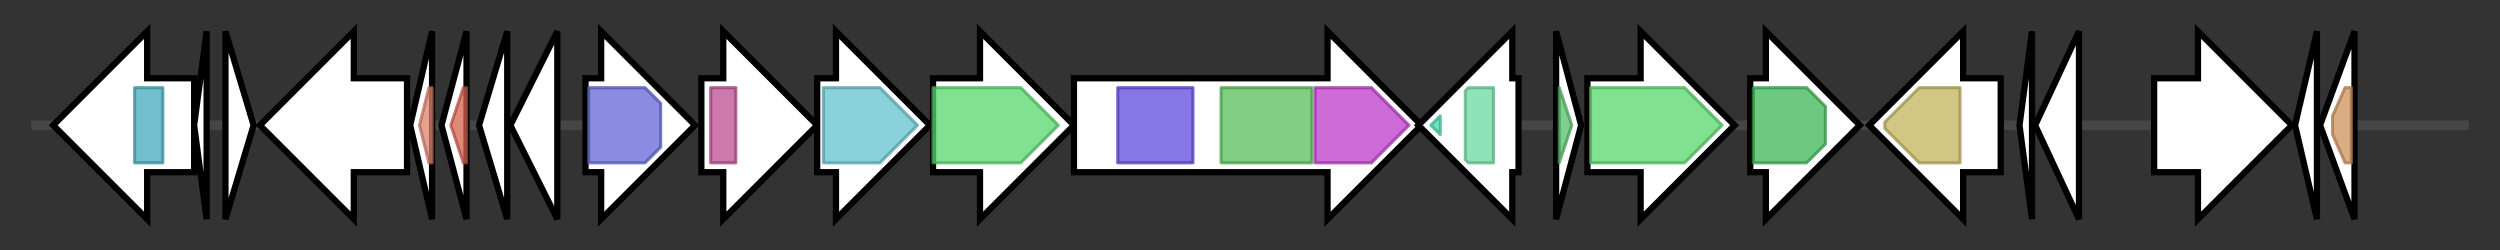 <svg version="1.1" baseProfile="full" xmlns="http://www.w3.org/2000/svg" width="798.467" height="80">
	<rect width="100%" height="100%" fill="#333333" stroke="none"/>
	<g>
		<line x1="10" y1="40.0" x2="788.467" y2="40.0" style="stroke:rgb(70,70,70); stroke-width:3 "/>
		<g>
			<title> (ctg225_30)</title>
			<polygon class=" (ctg225_30)" points="62,25 47,25 47,10 17,40 47,70 47,55 62,55" fill="rgb(255,255,255)" fill-opacity="1.0" stroke="rgb(0,0,0)" stroke-width="2"  />
			<g>
				<title>DUF5128 (PF17170)
"6-bladed beta-propeller"</title>
				<rect class="PF17170" x="43" y="28" stroke-linejoin="round" width="9" height="24" fill="rgb(67,171,188)" stroke="rgb(53,136,150)" stroke-width="1" opacity="0.75" />
			</g>
		</g>
		<g>
			<title> (ctg225_31)</title>
			<polygon class=" (ctg225_31)" points="62,40 66,10 66,70" fill="rgb(255,255,255)" fill-opacity="1.0" stroke="rgb(0,0,0)" stroke-width="2"  />
		</g>
		<g>
			<title> (ctg225_32)</title>
			<polygon class=" (ctg225_32)" points="72,10 81,40 72,70" fill="rgb(255,255,255)" fill-opacity="1.0" stroke="rgb(0,0,0)" stroke-width="2"  />
		</g>
		<g>
			<title> (ctg225_33)</title>
			<polygon class=" (ctg225_33)" points="130,25 113,25 113,10 83,40 113,70 113,55 130,55" fill="rgb(255,255,255)" fill-opacity="1.0" stroke="rgb(0,0,0)" stroke-width="2"  />
		</g>
		<g>
			<title> (ctg225_34)</title>
			<polygon class=" (ctg225_34)" points="131,40 138,10 138,70" fill="rgb(255,255,255)" fill-opacity="1.0" stroke="rgb(0,0,0)" stroke-width="2"  />
			<g>
				<title>YafQ_toxin (PF15738)
"Bacterial toxin of type II toxin-antitoxin system, YafQ"</title>
				<polygon class="PF15738" points="134,40 137,28 138,28 138,52 137,52" stroke-linejoin="round" width="7" height="24" fill="rgb(223,130,110)" stroke="rgb(178,104,88)" stroke-width="1" opacity="0.75" />
			</g>
		</g>
		<g>
			<title> (ctg225_35)</title>
			<polygon class=" (ctg225_35)" points="141,40 149,10 149,70" fill="rgb(255,255,255)" fill-opacity="1.0" stroke="rgb(0,0,0)" stroke-width="2"  />
			<g>
				<title>RelB (PF04221)
"RelB antitoxin"</title>
				<polygon class="PF04221" points="144,40 148,28 149,28 149,52 148,52" stroke-linejoin="round" width="8" height="24" fill="rgb(215,96,77)" stroke="rgb(172,76,61)" stroke-width="1" opacity="0.75" />
			</g>
		</g>
		<g>
			<title> (ctg225_36)</title>
			<polygon class=" (ctg225_36)" points="153,40 162,10 162,70" fill="rgb(255,255,255)" fill-opacity="1.0" stroke="rgb(0,0,0)" stroke-width="2"  />
		</g>
		<g>
			<title> (ctg225_37)</title>
			<polygon class=" (ctg225_37)" points="163,40 178,10 178,70" fill="rgb(255,255,255)" fill-opacity="1.0" stroke="rgb(0,0,0)" stroke-width="2"  />
		</g>
		<g>
			<title> (ctg225_38)</title>
			<polygon class=" (ctg225_38)" points="187,25 192,25 192,10 222,40 192,70 192,55 187,55" fill="rgb(255,255,255)" fill-opacity="1.0" stroke="rgb(0,0,0)" stroke-width="2"  />
			<g>
				<title>Epimerase (PF01370)
"NAD dependent epimerase/dehydratase family"</title>
				<polygon class="PF01370" points="188,28 206,28 211,33 211,47 206,52 188,52" stroke-linejoin="round" width="23" height="24" fill="rgb(98,102,214)" stroke="rgb(78,81,171)" stroke-width="1" opacity="0.75" />
			</g>
		</g>
		<g>
			<title> (ctg225_39)</title>
			<polygon class=" (ctg225_39)" points="224,25 231,25 231,10 261,40 231,70 231,55 224,55" fill="rgb(255,255,255)" fill-opacity="1.0" stroke="rgb(0,0,0)" stroke-width="2"  />
			<g>
				<title>Rieske (PF00355)
"Rieske [2Fe-2S] domain"</title>
				<rect class="PF00355" x="227" y="28" stroke-linejoin="round" width="8" height="24" fill="rgb(186,77,145)" stroke="rgb(148,61,115)" stroke-width="1" opacity="0.75" />
			</g>
		</g>
		<g>
			<title> (ctg225_40)</title>
			<polygon class=" (ctg225_40)" points="261,25 267,25 267,10 297,40 267,70 267,55 261,55" fill="rgb(255,255,255)" fill-opacity="1.0" stroke="rgb(0,0,0)" stroke-width="2"  />
			<g>
				<title>ERG4_ERG24 (PF01222)
"Ergosterol biosynthesis ERG4/ERG24 family"</title>
				<polygon class="PF01222" points="263,28 281,28 293,40 281,52 263,52" stroke-linejoin="round" width="34" height="24" fill="rgb(99,195,207)" stroke="rgb(79,155,165)" stroke-width="1" opacity="0.75" />
			</g>
		</g>
		<g>
			<title> (ctg225_41)</title>
			<polygon class=" (ctg225_41)" points="298,25 313,25 313,10 343,40 313,70 313,55 298,55" fill="rgb(255,255,255)" fill-opacity="1.0" stroke="rgb(0,0,0)" stroke-width="2"  />
			<g>
				<title>p450 (PF00067)
"Cytochrome P450"</title>
				<polygon class="PF00067" points="298,28 326,28 338,40 326,52 298,52" stroke-linejoin="round" width="43" height="24" fill="rgb(85,216,107)" stroke="rgb(68,172,85)" stroke-width="1" opacity="0.75" />
			</g>
		</g>
		<g>
			<title> (ctg225_42)</title>
			<polygon class=" (ctg225_42)" points="343,25 424,25 424,10 454,40 424,70 424,55 343,55" fill="rgb(255,255,255)" fill-opacity="1.0" stroke="rgb(0,0,0)" stroke-width="2"  />
			<g>
				<title>SE (PF08491)
"Squalene epoxidase"</title>
				<rect class="PF08491" x="357" y="28" stroke-linejoin="round" width="24" height="24" fill="rgb(93,72,221)" stroke="rgb(74,57,176)" stroke-width="1" opacity="0.75" />
			</g>
			<g>
				<title>SQHop_cyclase_N (PF13249)
"Squalene-hopene cyclase N-terminal domain"</title>
				<rect class="PF13249" x="390" y="28" stroke-linejoin="round" width="29" height="24" fill="rgb(88,190,89)" stroke="rgb(70,152,71)" stroke-width="1" opacity="0.75" />
			</g>
			<g>
				<title>SQHop_cyclase_C (PF13243)
"Squalene-hopene cyclase C-terminal domain"</title>
				<polygon class="PF13243" points="420,28 438,28 450,40 438,52 420,52" stroke-linejoin="round" width="32" height="24" fill="rgb(191,58,201)" stroke="rgb(152,46,160)" stroke-width="1" opacity="0.75" />
			</g>
		</g>
		<g>
			<title> (ctg225_43)</title>
			<polygon class=" (ctg225_43)" points="485,25 483,25 483,10 453,40 483,70 483,55 485,55" fill="rgb(255,255,255)" fill-opacity="1.0" stroke="rgb(0,0,0)" stroke-width="2"  />
			<g>
				<title>Sterol_MT_C (PF08498)
"Sterol methyltransferase C-terminal"</title>
				<polygon class="PF08498" points="457,40 460,37 460,43" stroke-linejoin="round" width="6" height="24" fill="rgb(65,219,176)" stroke="rgb(52,175,140)" stroke-width="1" opacity="0.75" />
			</g>
			<g>
				<title>Methyltransf_11 (PF08241)
"Methyltransferase domain"</title>
				<polygon class="PF08241" points="468,29 469,28 477,28 477,52 469,52 468,51" stroke-linejoin="round" width="9" height="24" fill="rgb(106,219,159)" stroke="rgb(84,175,127)" stroke-width="1" opacity="0.75" />
			</g>
		</g>
		<g>
			<title> (ctg225_44)</title>
			<polygon class=" (ctg225_44)" points="497,10 505,40 497,70" fill="rgb(255,255,255)" fill-opacity="1.0" stroke="rgb(0,0,0)" stroke-width="2"  />
			<g>
				<title>PAPS_reduct (PF01507)
"Phosphoadenosine phosphosulfate reductase family"</title>
				<polygon class="PF01507" points="498,28 498,28 502,40 498,52 498,52" stroke-linejoin="round" width="5" height="24" fill="rgb(87,190,105)" stroke="rgb(69,152,83)" stroke-width="1" opacity="0.75" />
			</g>
		</g>
		<g>
			<title> (ctg225_45)</title>
			<polygon class=" (ctg225_45)" points="507,25 524,25 524,10 554,40 524,70 524,55 507,55" fill="rgb(255,255,255)" fill-opacity="1.0" stroke="rgb(0,0,0)" stroke-width="2"  />
			<g>
				<title>p450 (PF00067)
"Cytochrome P450"</title>
				<polygon class="PF00067" points="508,28 538,28 550,40 538,52 508,52" stroke-linejoin="round" width="43" height="24" fill="rgb(85,216,107)" stroke="rgb(68,172,85)" stroke-width="1" opacity="0.75" />
			</g>
		</g>
		<g>
			<title> (ctg225_46)</title>
			<polygon class=" (ctg225_46)" points="559,25 564,25 564,10 594,40 564,70 564,55 559,55" fill="rgb(255,255,255)" fill-opacity="1.0" stroke="rgb(0,0,0)" stroke-width="2"  />
			<g>
				<title>Sulfotransfer_3 (PF13469)
"Sulfotransferase family"</title>
				<polygon class="PF13469" points="560,28 577,28 583,34 583,46 577,52 560,52" stroke-linejoin="round" width="23" height="24" fill="rgb(59,182,84)" stroke="rgb(47,145,67)" stroke-width="1" opacity="0.75" />
			</g>
		</g>
		<g>
			<title> (ctg225_47)</title>
			<polygon class=" (ctg225_47)" points="639,25 627,25 627,10 597,40 627,70 627,55 639,55" fill="rgb(255,255,255)" fill-opacity="1.0" stroke="rgb(0,0,0)" stroke-width="2"  />
			<g>
				<title>DUF2236 (PF09995)
"Uncharacterized protein conserved in bacteria (DUF2236)"</title>
				<polygon class="PF09995" points="602,39 613,28 626,28 626,52 613,52 602,41" stroke-linejoin="round" width="24" height="24" fill="rgb(194,179,92)" stroke="rgb(155,143,73)" stroke-width="1" opacity="0.75" />
			</g>
		</g>
		<g>
			<title> (ctg225_48)</title>
			<polygon class=" (ctg225_48)" points="645,40 649,10 649,70" fill="rgb(255,255,255)" fill-opacity="1.0" stroke="rgb(0,0,0)" stroke-width="2"  />
		</g>
		<g>
			<title> (ctg225_49)</title>
			<polygon class=" (ctg225_49)" points="650,40 664,10 664,70" fill="rgb(255,255,255)" fill-opacity="1.0" stroke="rgb(0,0,0)" stroke-width="2"  />
		</g>
		<g>
			<title> (ctg225_50)</title>
			<polygon class=" (ctg225_50)" points="688,25 702,25 702,10 732,40 702,70 702,55 688,55" fill="rgb(255,255,255)" fill-opacity="1.0" stroke="rgb(0,0,0)" stroke-width="2"  />
		</g>
		<g>
			<title> (ctg225_51)</title>
			<polygon class=" (ctg225_51)" points="733,40 740,10 740,70" fill="rgb(255,255,255)" fill-opacity="1.0" stroke="rgb(0,0,0)" stroke-width="2"  />
		</g>
		<g>
			<title> (ctg225_52)</title>
			<polygon class=" (ctg225_52)" points="741,40 752,10 752,70" fill="rgb(255,255,255)" fill-opacity="1.0" stroke="rgb(0,0,0)" stroke-width="2"  />
			<g>
				<title>HTH_31 (PF13560)
"Helix-turn-helix domain"</title>
				<polygon class="PF13560" points="745,37 749,28 751,28 751,52 749,52 745,43" stroke-linejoin="round" width="6" height="24" fill="rgb(207,145,90)" stroke="rgb(165,116,72)" stroke-width="1" opacity="0.75" />
			</g>
		</g>
	</g>
</svg>
